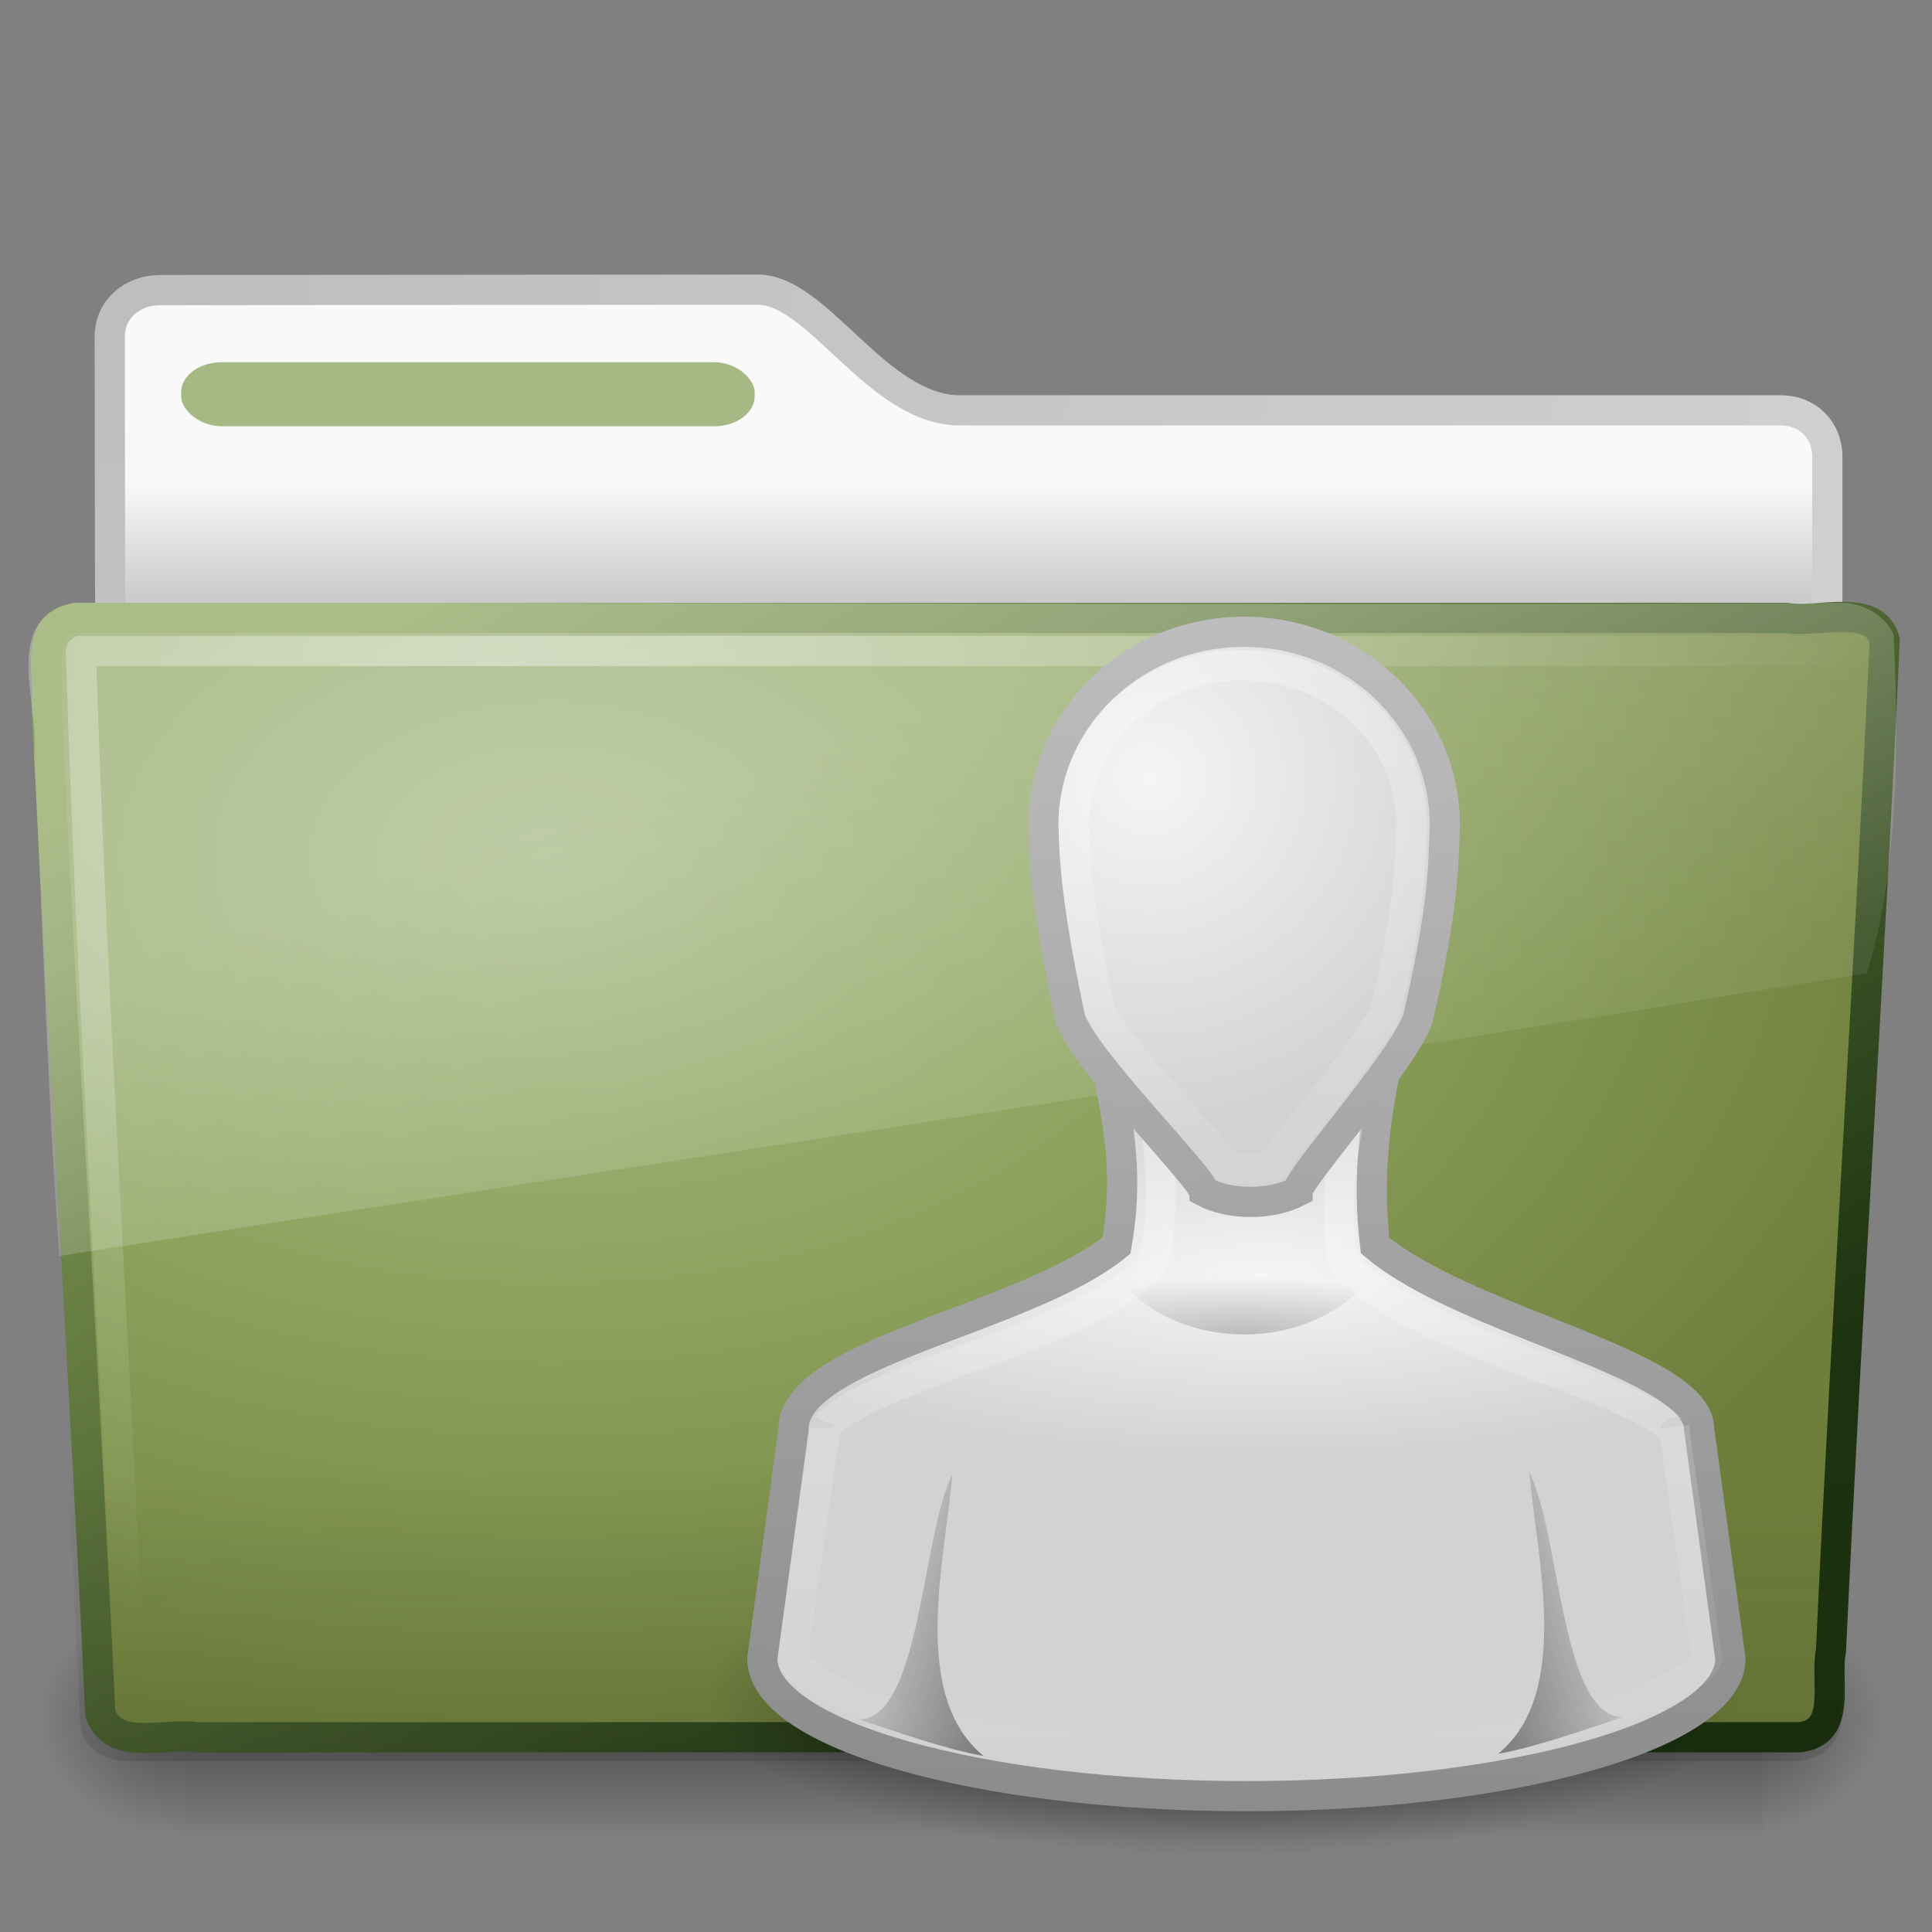 <?xml version="1.0" encoding="UTF-8" standalone="no"?>
<!-- Created with Inkscape (http://www.inkscape.org/) -->
<svg id="svg9903" xmlns="http://www.w3.org/2000/svg" height="64" width="64" version="1.0" xmlns:xlink="http://www.w3.org/1999/xlink">
 <rect width="100%" height="100%" fill="#808080" stroke="none"/>
 <defs id="defs9905">
  <linearGradient id="linearGradient2884" y2="33.955" gradientUnits="userSpaceOnUse" x2="15.215" gradientTransform="matrix(1.341 0 0 1.33 -.373 -1.31)" y1="22.292" x1="11.566">
   <stop id="stop2687" style="stop-color:#fff;stop-opacity:.275" offset="0"/>
   <stop id="stop2689" style="stop-color:#fff;stop-opacity:.078" offset="1"/>
  </linearGradient>
  <radialGradient id="radialGradient2887" gradientUnits="userSpaceOnUse" cy="8.302" cx="7.265" gradientTransform="matrix(0 1.607 -2.182 0 34.686 9.285)" r="20.98">
   <stop id="stop2693" style="stop-color:#fff;stop-opacity:0.4" offset="0"/>
   <stop id="stop2695" style="stop-color:#fff;stop-opacity:0" offset="1"/>
  </radialGradient>
  <linearGradient id="linearGradient2890" y2="36.658" gradientUnits="userSpaceOnUse" x2="22.809" gradientTransform="matrix(1.535 0 0 1.327 -5.021 -.049)" y1="49.629" x1="22.935">
   <stop id="stop2661" style="stop-color:#0a0a0a;stop-opacity:.498" offset="0"/>
   <stop id="stop2663" style="stop-color:#0a0a0a;stop-opacity:0" offset="1"/>
  </linearGradient>
  <linearGradient id="linearGradient2895" y2="15.944" gradientUnits="userSpaceOnUse" x2="65.34" gradientTransform="matrix(1.341 0 0 1.327 -72.463 -1.603)" y1="45.114" x1="82.453">
   <stop id="stop3624-5" style="stop-color:#1C3210" offset="0"/>
   <stop id="stop3626-7" style="stop-color:#8BA25C" offset="1"/>
  </linearGradient>
  <radialGradient id="radialGradient2893" gradientUnits="userSpaceOnUse" cy="14.113" cx="63.969" gradientTransform="matrix(2.098 -1.262e-7 8.2824e-8 1.347 -115.97 9.354)" r="23.097">
   <stop id="stop3618-2" style="stop-color:#A6B984" offset="0"/>
   <stop id="stop2559" style="stop-color:#8BA25C" offset=".5"/>
   <stop id="stop3620-1" style="stop-color:#6F7F3B" offset="1"/>
  </radialGradient>
  <radialGradient id="radialGradient2880" gradientUnits="userSpaceOnUse" cy="486.65" cx="605.71" gradientTransform="matrix(-.032 0 0 .037 23.363 25.412)" r="117.14">
   <stop id="stop2681" offset="0"/>
   <stop id="stop2683" style="stop-opacity:0" offset="1"/>
  </radialGradient>
  <radialGradient id="radialGradient2878" gradientUnits="userSpaceOnUse" cy="486.65" cx="605.71" gradientTransform="matrix(.032 0 0 .037 24.637 25.412)" r="117.14">
   <stop id="stop2675" offset="0"/>
   <stop id="stop2677" style="stop-opacity:0" offset="1"/>
  </radialGradient>
  <linearGradient id="linearGradient2876" y2="609.51" gradientUnits="userSpaceOnUse" x2="302.86" gradientTransform="matrix(.083 0 0 .037 -5.941 25.412)" y1="366.65" x1="302.86">
   <stop id="stop2667" style="stop-opacity:0" offset="0"/>
   <stop id="stop2669" offset=".5"/>
   <stop id="stop2671" style="stop-opacity:0" offset="1"/>
  </linearGradient>
  <radialGradient id="radialGradient2904" gradientUnits="userSpaceOnUse" cy="5.017" cx="3" gradientTransform="matrix(-1.7093e-8 2.28 -2.895 -1.9417e-8 16.801 2.29)" r="21">
   <stop id="stop3486" style="stop-color:#bdbdbd" offset="0"/>
   <stop id="stop3488" style="stop-color:#d0d0d0" offset="1"/>
  </radialGradient>
  <linearGradient id="linearGradient2902" y2="16.19" gradientUnits="userSpaceOnUse" x2="62.989" gradientTransform="matrix(1.341 0 0 1.33 -68.673 -1.51)" y1="13.183" x1="62.989">
   <stop id="stop6406" style="stop-color:#f9f9f9" offset="0"/>
   <stop id="stop6408" style="stop-color:#c9c9c9" offset="1"/>
  </linearGradient>
  <radialGradient id="radialGradient3016" xlink:href="#linearGradient5060" gradientUnits="userSpaceOnUse" cy="41.5" cx="32" gradientTransform="matrix(.823 0 0 .253 14.201 45.662)" r="21"/>
  <linearGradient id="linearGradient3090" y2="45" xlink:href="#linearGradient3785" gradientUnits="userSpaceOnUse" x2="30" gradientTransform="matrix(1.034 0 0 1.013 10.254 14.407)" y1="6.479" x1="30.491"/>
  <radialGradient id="radialGradient3088" xlink:href="#linearGradient6954" gradientUnits="userSpaceOnUse" cy="19.226" cx="29.184" gradientTransform="matrix(1.247 -2.1463e-8 0 .378 5.407 34.98)" r="16"/>
  <linearGradient id="linearGradient3092" y2="45.156" xlink:href="#linearGradient3341" gradientUnits="userSpaceOnUse" x2="29.286" gradientTransform="matrix(1.062 0 0 1.013 9.525 14.426)" y1="14.969" x1="29.286"/>
  <linearGradient id="linearGradient3785">
   <stop id="stop3787" style="stop-color:#bdbdbd" offset="0"/>
   <stop id="stop3789" style="stop-color:#8c8c8c" offset="1"/>
  </linearGradient>
  <linearGradient id="linearGradient3096" y2="49.206" xlink:href="#linearGradient3785" gradientUnits="userSpaceOnUse" x2="30.656" gradientTransform="matrix(.887 0 0 .914 14.613 15.904)" y1="5" x1="30"/>
  <linearGradient id="linearGradient6954">
   <stop id="stop6960" style="stop-color:#f5f5f5" offset="0"/>
   <stop id="stop6962" style="stop-color:#d2d2d2" offset="1"/>
  </linearGradient>
  <radialGradient id="radialGradient3094" xlink:href="#linearGradient6954" gradientUnits="userSpaceOnUse" cy="12.313" cx="26.376" gradientTransform="matrix(1.454 -.121 .114 1.448 -1.699 11.127)" r="8"/>
  <linearGradient id="linearGradient3098" y2="37.438" xlink:href="#linearGradient5060" gradientUnits="userSpaceOnUse" x2="17" gradientTransform="matrix(1.034 0 0 1.013 10.859 14.394)" y1="39" x1="22"/>
  <radialGradient id="radialGradient3100" xlink:href="#linearGradient5060" gradientUnits="userSpaceOnUse" cy="33.188" cx="30" gradientTransform="matrix(1.517 -6.2641e-7 2.1161e-7 .409 -4.308 30.643)" r="4.688"/>
  <linearGradient id="linearGradient3341">
   <stop id="stop3343" style="stop-color:#fff" offset="0"/>
   <stop id="stop3345" style="stop-color:#fff;stop-opacity:0" offset="1"/>
  </linearGradient>
  <linearGradient id="linearGradient3102" y2="29.513" xlink:href="#linearGradient3341" gradientUnits="userSpaceOnUse" x2="29.25" gradientTransform="matrix(.925 0 0 .94 13.411 15.541)" y1="-1.049" x1="29.25"/>
  <linearGradient id="linearGradient5060">
   <stop id="stop5062" offset="0"/>
   <stop id="stop5064" style="stop-opacity:0" offset="1"/>
  </linearGradient>
  <linearGradient id="linearGradient3878" y2="37.438" xlink:href="#linearGradient5060" gradientUnits="userSpaceOnUse" x2="17" gradientTransform="matrix(-1.034 0 0 1.013 71.35 14.322)" y1="39" x1="22"/>
 </defs>
 <g id="layer1">
  <g id="g9977">
   <path id="path2856" style="stroke-linejoin:round;stroke:url(#radialGradient2904);stroke-linecap:round;fill:url(#linearGradient2902)" d="m5.281 9.61c-0.925 0.01-1.645 0.655-1.645 1.53 0 7.334 0.043 12.953 0 19.618 1.925 0 56.896-4.936 56.896-7.054v-8.58c0-0.875-0.643-1.54-1.569-1.53h-27.158c-2.745 0-4.691-3.999-6.704-3.999l-19.82 0.015z"/>
   <g id="g2858" style="opacity:.4" transform="matrix(1.285 0 0 .887 .967 18.44)">
    <rect id="rect2860" style="fill:url(#linearGradient2876)" height="9" width="40.7" y="39" x="4"/>
    <path id="path2862" style="fill:url(#radialGradient2878)" d="m44.7 39v9c1.655 0.017 4-2.017 4-4.501s-1.846-4.499-4-4.499z"/>
    <path id="path2864" style="fill:url(#radialGradient2880)" d="m4 39v9c-1.655 0.017-4-2.017-4-4.501s1.846-4.499 4-4.499z"/>
   </g>
   <path id="path2866" style="stroke-linejoin:round;stroke:url(#linearGradient2895);stroke-linecap:round;stroke-width:.999;fill:url(#radialGradient2893)" d="m2.526 20.468c-1.438 0.164-0.87 1.86-0.985 2.814 0.526 11.235 1.258 22.244 1.781 33.479 0.458 1.281 2.138 0.625 3.202 0.788h53.07c1.46-0.142 0.853-1.868 1.059-2.855 0.526-11.236 1.258-22.244 1.781-33.48-0.337-1.265-2.238-0.562-3.235-0.746h-56.673-0z"/>
   <path id="path2868" style="opacity:.4;fill:url(#linearGradient2890)" d="m2.386 19.857h58.855c0.851 0 1.402 0.592 1.402 1.327l-1.668 35.829c0 0.735-0.685 1.327-1.535 1.327h-55.252c-0.85 0-1.535-0.592-1.535-1.327l-1.668-35.829c0-0.736 0.551-1.327 1.401-1.327z"/>
   <path id="path2870" style="stroke-linejoin:round;stroke:url(#radialGradient2887);stroke-linecap:round;fill:none" d="m61.673 21.565h-58.994c0.321 10.435 1.034 21.751 1.55 32.627"/>
   <path id="path2872" style="fill:url(#linearGradient2884)" d="m60.967 19.97c-19.508 0.098-39.023-0.028-58.533 0-2.422 0.547-1.119 3.281-1.304 5.016 0.298 5.537 0.433 11.099 0.832 16.621 20.112-3.143 40.125-6.128 59.885-9.376 1.047-3.44 1.056-7.542 0.881-11.211-0.307-0.671-1.055-1.065-1.761-1.05z"/>
   <rect id="rect2874" style="display:block;fill:#A6B984" rx="1.341" ry=".996" height="2.121" width="19" y="12" x="6"/>
  </g>
  <path id="path3823-4" style="opacity:.7;fill:url(#radialGradient3016)" d="m57.838 56.175c0 2.938-7.741 5.32-17.29 5.32s-17.29-2.382-17.29-5.32 7.741-5.32 17.29-5.32 17.29 2.382 17.29 5.32z"/>
  <path id="path3766-9" style="stroke:url(#linearGradient3090);fill:url(#radialGradient3088)" d="m36.632 35.18c0.476 2.206 0.742 3.874 0.355 6.08-3.01 2.447-10.711 3.547-10.7 6.08l-1.034 7.6c0 2.518 7.179 4.56 16.034 4.56s16.034-2.042 16.034-4.56l-1.035-7.6c-0.012-2.168-7.758-3.547-10.732-6.08-0.254-2.047-0.052-4.033 0.388-6.08h-9.31z"/>
  <path id="path4244" style="opacity:.4;stroke:url(#linearGradient3092);fill:none" d="m38.153 36.481c0.276 1.613 0.455 3.165 0.128 4.984-0.053 0.31-0.22 0.591-0.47 0.79-1.9 1.503-4.691 2.323-6.998 3.198-1.153 0.438-2.19 0.892-2.816 1.288-0.627 0.395-0.683 0.603-0.683 0.581 0.004 0.056 0.004 0.111 0 0.166l-1.067 7.436c0 0.013 0.078 0.281 0.726 0.706 0.648 0.424 1.752 0.897 3.157 1.287 2.81 0.781 6.823 1.288 11.266 1.288 4.442 0 8.455-0.507 11.265-1.288 1.405-0.39 2.509-0.863 3.157-1.287 0.648-0.425 0.726-0.693 0.726-0.706l-1.067-7.436c-0.002-0.041-0.002-0.083 0-0.124 0.01 0.03 0.009 0.099-0.043 0.041-0.087-0.096-0.31-0.303-0.64-0.498-0.659-0.39-1.685-0.83-2.859-1.288-2.348-0.916-5.168-1.812-7.041-3.364-0.258-0.21-0.426-0.506-0.469-0.831-0.216-1.699 0.077-3.327 0.341-4.943h-6.613z"/>
  <path id="path3764-4" style="stroke:url(#linearGradient3096);fill:url(#radialGradient3094)" d="m41.213 20.93c-3.673 0-6.65 2.864-6.65 6.397 0.029 1.308 0.137 2.861 0.887 6.397 0.443 1.371 4.397 5.292 4.433 5.749 0.86 0.457 2.217 0.457 3.103 0 0-0.457 3.547-4.378 3.99-5.749 0.844-3.675 0.842-5.026 0.887-6.397 0-3.533-2.977-6.397-6.65-6.397z"/>
  <path id="path3848-2" style="opacity:.4;fill:url(#linearGradient3098)" d="m32.583 58.17c-2.444-2.009-1.279-6.468-1.035-9.323-1.034 2.027-1.034 8.107-3.103 8.107 1.41 0.465 2.844 0.979 4.138 1.216z"/>
  <path id="path3833-8" style="opacity:.2;fill:url(#radialGradient3100)" d="m36.558 41.545c0.682 1.547 2.501 2.66 4.655 2.66s3.973-1.113 4.655-2.66h-9.31z"/>
  <path id="path4234" style="opacity:.4;stroke:url(#linearGradient3102);stroke-width:1.014;fill:none" d="m41.162 22.036c-3.126 0-5.569 2.335-5.593 5.216v0.043c0.029 1.281 0.13 2.784 0.867 6.241 0.021 0.033 0.249 0.469 0.651 0.984 0.421 0.541 0.975 1.183 1.517 1.795 0.542 0.613 1.098 1.224 1.518 1.71 0.194 0.226 0.332 0.408 0.477 0.599 0.413 0.122 1.098 0.123 1.561 0 0.118-0.174 0.238-0.356 0.39-0.556 0.374-0.491 0.858-1.096 1.344-1.71 0.487-0.614 0.959-1.251 1.344-1.796 0.357-0.503 0.603-0.881 0.651-0.983 0.005-0.024-0.006-0.018 0-0.043 0.84-3.626 0.82-4.816 0.867-6.241v-0.043c-0.024-2.881-2.467-5.216-5.594-5.216z"/>
  <path id="path3876" style="opacity:.4;fill:url(#linearGradient3878)" d="m49.627 58.098c2.444-2.009 1.279-6.468 1.035-9.323 1.034 2.027 1.034 8.107 3.103 8.107-1.41 0.464-2.844 0.978-4.138 1.216z"/>
 </g>
</svg>
